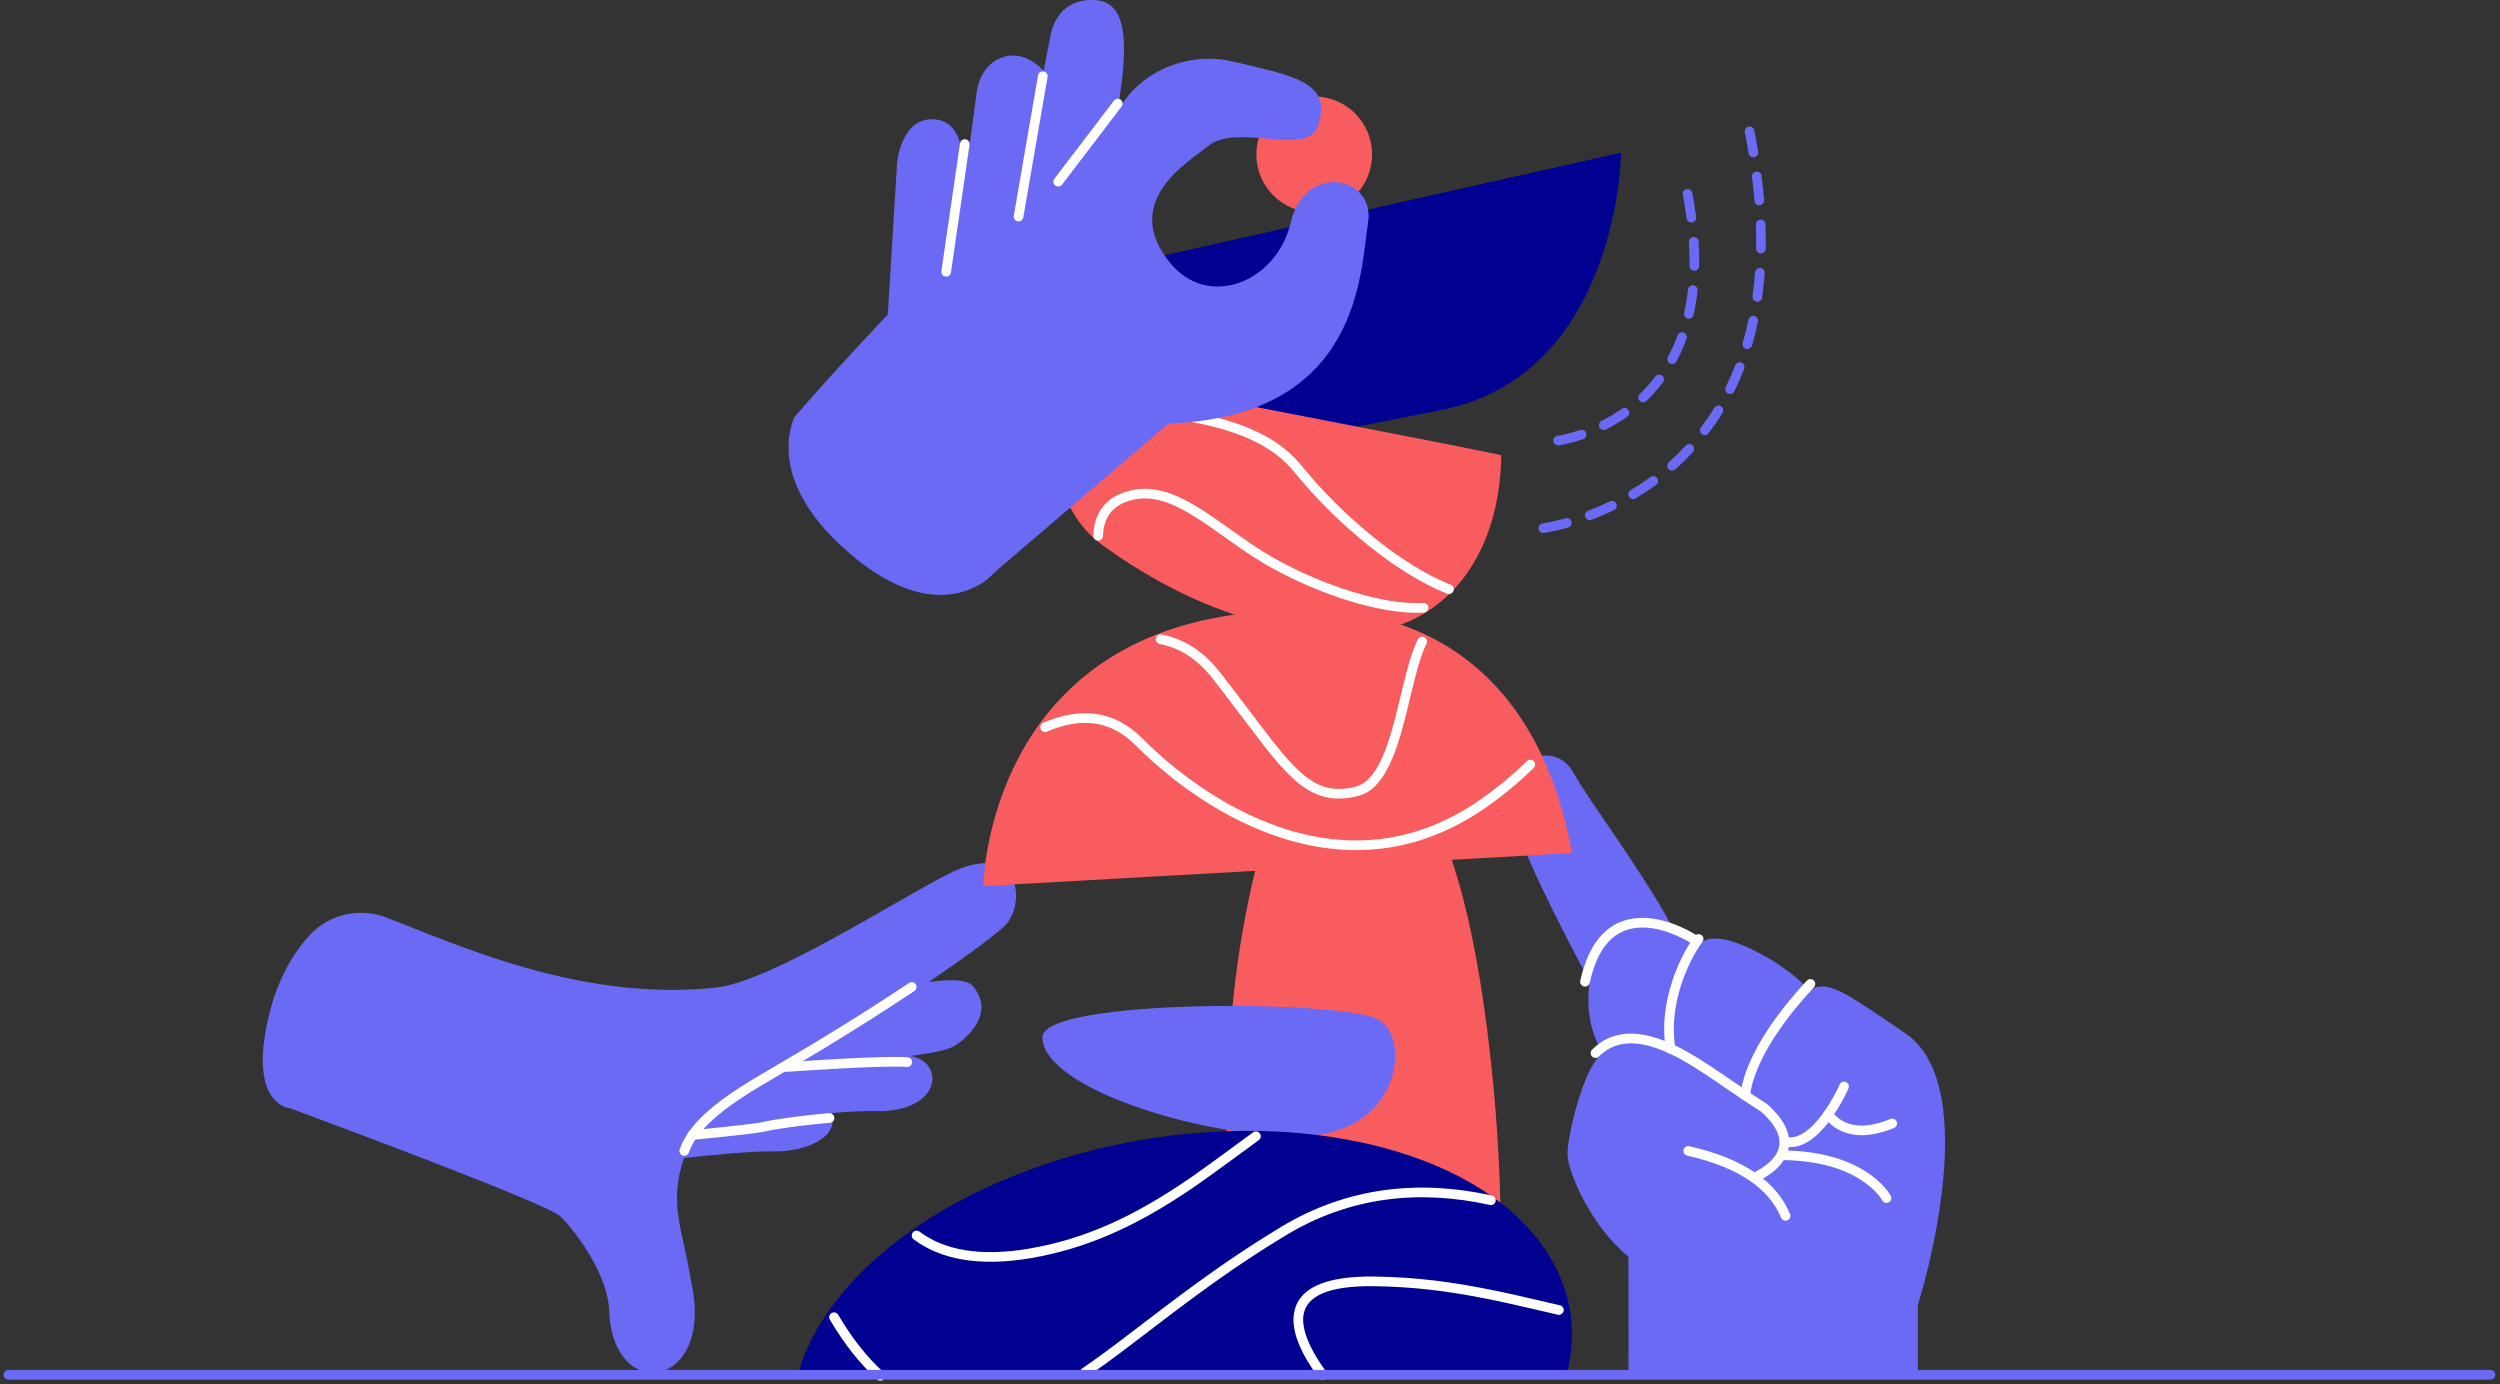 
<svg width="298" height="165" viewBox="0 0 298 165" fill="none" xmlns="http://www.w3.org/2000/svg">
<rect x="0" y="0" width="298" height="165" fill="#333333" stroke="none"/>
<path fill-rule="evenodd" clip-rule="evenodd" d="M112.859 104.265C106.107 107.764 91.892 116.928 85.46 117.708C69.134 119.507 54.063 112.398 46.008 109.352C42.84 108.146 39.259 108.972 36.936 111.444C35.391 113.11 33.782 115.53 32.598 119.046C28.819 131.83 34.634 132.122 34.634 132.122C40.868 134.442 65.211 143.495 66.789 144.989C68.323 146.446 72.032 151.282 72.558 155.484C72.585 155.699 72.592 155.916 72.6 156.131C73.004 167.526 85.159 165.506 82.421 152.981C81.38 146.406 79.647 143.641 81.539 138.037C84.975 137.653 89.752 137.196 92.173 137.246C96.044 137.324 100.143 135.55 99.075 132.687C101.095 132.491 103.125 132.411 105.154 132.447C112.347 132.186 112.535 126.494 108.505 125.877C110.98 125.539 112.999 125.192 113.908 124.6C115.303 123.692 118.67 120.727 115.967 117.548C115.278 116.738 113.283 116.69 110.687 117.068C114.653 114.38 117.903 112.01 119.601 110.514C122.488 107.97 121.777 99.641 112.859 104.265Z" fill="#6A6AF4"/>
<path fill-rule="evenodd" clip-rule="evenodd" d="M106.716 125.99L106.937 125.991L107.147 125.993L107.348 125.996L107.629 126.004L107.803 126.011L107.966 126.018L108.12 126.027C108.144 126.029 108.168 126.031 108.192 126.032C108.509 126.055 108.747 126.331 108.724 126.649C108.701 126.966 108.426 127.205 108.109 127.182L107.99 127.174L107.797 127.163L107.659 127.158L107.437 127.151L107.198 127.146L106.943 127.143L106.671 127.142L106.481 127.142L106.079 127.145L105.759 127.149L105.308 127.158L104.829 127.17L104.192 127.189L103.791 127.203L103.089 127.23L102.347 127.262L101.725 127.29L100.914 127.33L99.891 127.384L98.999 127.434L97.882 127.499L96.715 127.57L95.501 127.647L94.241 127.729L93.811 127.758C93.494 127.779 93.22 127.539 93.198 127.222C93.177 126.904 93.417 126.63 93.734 126.608L95.402 126.498L96.817 126.409L98.494 126.308L99.605 126.246L100.808 126.182L101.524 126.146L102.345 126.108L103.249 126.07L103.977 126.044L104.437 126.029L104.985 126.013L105.401 126.004L105.891 125.995L106.26 125.991L106.523 125.99L106.716 125.99Z" fill="white"/>
<path fill-rule="evenodd" clip-rule="evenodd" d="M98.829 132.689C99.146 132.662 99.425 132.896 99.452 133.213C99.48 133.53 99.246 133.809 98.93 133.837C98.73 133.855 98.529 133.873 98.328 133.892L97.842 133.939L97.231 134.001L96.625 134.066L96.147 134.12L95.676 134.175L95.102 134.246L94.657 134.303L94.121 134.374L93.711 134.431L93.226 134.502L92.951 134.545L92.689 134.586L92.362 134.64L92.134 134.68L91.856 134.732L91.666 134.769L91.55 134.793L91.391 134.828L91.315 134.846L91.189 134.873L91.08 134.894L90.917 134.924L90.633 134.97L90.303 135.019L89.862 135.08L89.436 135.136L88.718 135.224L88.094 135.297L87.315 135.384L86.355 135.488L85.311 135.597L83.794 135.75L82.707 135.857C82.66 135.861 82.614 135.866 82.567 135.87C82.251 135.901 81.969 135.669 81.939 135.352C81.908 135.036 82.139 134.754 82.456 134.723L84.424 134.529L85.85 134.382L86.826 134.278L87.43 134.212L88.435 134.097L89.155 134.01L89.714 133.938L90.023 133.896L90.352 133.848L90.634 133.804L90.796 133.776L90.902 133.756L90.996 133.737L91.078 133.719L91.238 133.682L91.418 133.644L91.547 133.618L91.755 133.578L91.981 133.538L92.221 133.496L92.477 133.454L92.746 133.411L93.125 133.353L93.628 133.28L94.161 133.206L94.605 133.147L95.063 133.089L95.652 133.018L96.378 132.934L96.87 132.88L97.237 132.842C97.767 132.787 98.302 132.735 98.829 132.689Z" fill="white"/>
<path fill-rule="evenodd" clip-rule="evenodd" d="M108.36 117.17C108.625 116.994 108.982 117.067 109.157 117.332C109.333 117.597 109.26 117.955 108.995 118.131C107.436 119.166 105.821 120.216 104.188 121.257L103.37 121.777L102.55 122.294C99.406 124.272 96.241 126.187 93.318 127.873L92.996 128.066L91.047 129.22L90.747 129.399L90.459 129.573L90.045 129.824C90 129.851 89.956 129.878 89.912 129.905L89.523 130.146L89.272 130.303L89.027 130.459L88.786 130.614L88.549 130.768C88.509 130.794 88.47 130.82 88.43 130.846L88.173 131.017L87.921 131.187L87.673 131.357C87.632 131.385 87.592 131.413 87.551 131.442L87.311 131.611L87.076 131.779C86.998 131.835 86.921 131.892 86.845 131.947L86.62 132.115L86.399 132.282C86.29 132.366 86.183 132.449 86.078 132.533L85.87 132.699C85.425 133.059 85.015 133.417 84.641 133.773L84.471 133.937C83.299 135.086 82.504 136.221 82.11 137.375C82.008 137.676 81.681 137.836 81.38 137.733C81.08 137.631 80.919 137.303 81.022 137.002C81.507 135.58 82.473 134.233 83.891 132.893L84.075 132.722C84.199 132.608 84.326 132.494 84.457 132.38L84.655 132.209C85.022 131.896 85.414 131.582 85.831 131.267L86.06 131.095C86.099 131.066 86.137 131.038 86.176 131.009L86.413 130.837C86.612 130.693 86.816 130.549 87.025 130.405L87.278 130.231C87.321 130.202 87.363 130.174 87.406 130.145L87.666 129.97L87.798 129.883C87.879 129.83 87.959 129.778 88.04 129.725L88.284 129.567L88.532 129.409L88.784 129.25L89.042 129.089L89.308 128.925L89.581 128.758L89.863 128.587L90.306 128.321L92.438 127.058L92.732 126.882C95.269 125.418 97.986 123.784 100.712 122.086L101.53 121.575C101.802 121.404 102.075 121.233 102.347 121.061L103.163 120.544C103.435 120.372 103.706 120.199 103.977 120.026L104.786 119.506L105.592 118.986C106.127 118.639 106.658 118.292 107.185 117.946L107.97 117.428C108.101 117.342 108.23 117.256 108.36 117.17Z" fill="white"/>
<path fill-rule="evenodd" clip-rule="evenodd" d="M226.961 123.065C220.753 118.921 217.922 116.502 215.673 118.051C212.826 114.756 204.537 110.105 202.681 112.551C201.611 111.625 200.43 110.837 199.165 110.203C195.597 103.616 189.363 95.4 187.605 92.19C185.243 87.882 179.294 90.488 180.128 96.29C180.678 100.105 185.948 110.395 189.491 116.993C188.916 120.991 189.999 123.801 190.998 125.443C190.65 125.826 190.33 126.234 190.039 126.662C188.423 129.021 186.78 135.561 186.849 137.712C186.915 139.513 189.37 145.866 194.108 149.811L194.127 163.845H228.608V155.551C228.608 155.551 236.907 129.51 226.961 123.065Z" fill="#6A6AF4"/>
<path fill-rule="evenodd" clip-rule="evenodd" d="M200.67 137.061C200.74 136.751 201.048 136.556 201.358 136.626C207.983 138.122 211.81 140.949 213.371 144.712C213.493 145.006 213.354 145.343 213.06 145.465C212.767 145.587 212.43 145.448 212.308 145.154C210.903 141.765 207.388 139.169 201.105 137.75C200.795 137.68 200.601 137.372 200.67 137.061Z" fill="white"/>
<path fill-rule="evenodd" clip-rule="evenodd" d="M215.38 116.891C215.597 116.658 215.961 116.645 216.193 116.861C216.426 117.078 216.439 117.443 216.223 117.676C215.421 118.539 214.688 119.381 214.021 120.199L213.788 120.487C213.712 120.583 213.636 120.678 213.561 120.773L213.339 121.058C212.718 121.86 212.161 122.64 211.666 123.396L211.494 123.662C211.324 123.927 211.162 124.188 211.007 124.447L210.855 124.705C210.33 125.605 209.896 126.467 209.545 127.292C209.136 128.255 208.875 129.092 208.731 129.797C208.688 130.011 208.658 130.197 208.64 130.356L208.631 130.444L208.623 130.553L208.622 130.586C208.622 130.904 208.364 131.162 208.047 131.162C207.729 131.162 207.472 130.904 207.472 130.586L207.472 130.541L207.475 130.486L207.479 130.42L207.49 130.299C207.511 130.09 207.548 129.846 207.604 129.566C207.764 128.785 208.048 127.874 208.487 126.841C208.906 125.855 209.436 124.822 210.088 123.743L210.254 123.472C211.346 121.706 212.76 119.82 214.535 117.821L214.811 117.513C214.997 117.307 215.187 117.099 215.38 116.891Z" fill="white"/>
<path fill-rule="evenodd" clip-rule="evenodd" d="M220.04 128.982C220.331 129.109 220.464 129.449 220.337 129.741L220.254 129.926L220.199 130.042L220.112 130.223L220.019 130.412C219.987 130.477 219.954 130.543 219.919 130.61L219.813 130.816C219.394 131.615 218.918 132.414 218.393 133.162L218.274 133.33L218.155 133.494C218.115 133.548 218.075 133.602 218.035 133.655L217.915 133.812L217.795 133.965L217.674 134.115L217.552 134.262C217.532 134.286 217.512 134.31 217.491 134.333L217.369 134.474C215.862 136.187 214.263 137.039 212.582 136.632C212.273 136.558 212.083 136.246 212.158 135.937C212.232 135.628 212.543 135.438 212.852 135.512C214.195 135.837 215.658 134.88 217.098 132.986L217.216 132.828C217.295 132.721 217.374 132.612 217.452 132.5C217.946 131.796 218.397 131.038 218.794 130.28C218.829 130.214 218.862 130.149 218.895 130.085L218.99 129.898L219.078 129.719C219.092 129.69 219.106 129.661 219.119 129.633L219.219 129.421L219.283 129.28C219.41 128.988 219.749 128.855 220.04 128.982Z" fill="white"/>
<path fill-rule="evenodd" clip-rule="evenodd" d="M202.017 111.578C202.208 111.324 202.569 111.274 202.822 111.465C203.076 111.657 203.126 112.018 202.935 112.272C202.029 113.475 201.06 115.356 200.407 117.364C199.579 119.914 199.294 122.497 199.698 124.926C199.75 125.239 199.538 125.536 199.225 125.589C198.912 125.641 198.615 125.429 198.563 125.115C198.126 122.488 198.432 119.722 199.314 117.008C200.005 114.879 201.033 112.885 202.017 111.578Z" fill="white"/>
<path fill-rule="evenodd" clip-rule="evenodd" d="M217.629 132.335C217.893 132.179 218.229 132.257 218.398 132.508L218.424 132.549L218.444 132.579L218.472 132.618L218.531 132.695L218.581 132.756C218.741 132.945 218.942 133.137 219.186 133.317C220.556 134.331 222.547 134.542 225.335 133.382C225.628 133.26 225.965 133.399 226.087 133.693C226.209 133.987 226.07 134.324 225.776 134.446C222.622 135.758 220.204 135.502 218.502 134.244C218.184 134.009 217.919 133.755 217.703 133.499L217.634 133.415L217.573 133.338C217.536 133.288 217.504 133.243 217.477 133.204L217.441 133.148C217.436 133.14 217.431 133.131 217.427 133.124C217.265 132.85 217.356 132.496 217.629 132.335Z" fill="white"/>
<path fill-rule="evenodd" clip-rule="evenodd" d="M212.706 137.134C216.942 137.209 220.199 138.186 222.594 139.776C223.48 140.365 224.186 140.998 224.729 141.636C224.923 141.863 225.083 142.075 225.211 142.268L225.261 142.345L225.322 142.442L225.353 142.495L225.376 142.539C225.524 142.82 225.417 143.168 225.136 143.317C224.865 143.46 224.532 143.365 224.376 143.106L224.339 143.042L224.305 142.985L224.273 142.936L224.254 142.908C224.151 142.752 224.018 142.576 223.855 142.384C223.379 141.826 222.753 141.264 221.959 140.737C219.75 139.27 216.706 138.357 212.686 138.286C212.368 138.281 212.115 138.018 212.121 137.7C212.126 137.382 212.388 137.129 212.706 137.134Z" fill="white"/>
<path fill-rule="evenodd" clip-rule="evenodd" d="M189.777 125.122C192.514 122.379 196.291 122.715 200.927 125.269L201.076 125.352L201.225 125.436L201.449 125.564L201.676 125.696L201.829 125.787L202.14 125.974L202.38 126.121L202.709 126.327L202.965 126.489L203.229 126.658L203.503 126.836L203.885 127.087L204.393 127.424L204.716 127.64L207.884 129.789L208.429 130.155L208.779 130.388L209.121 130.615L209.456 130.835L209.785 131.05L210.111 131.261L210.435 131.469C210.489 131.504 210.543 131.538 210.596 131.572C210.623 131.589 210.648 131.608 210.671 131.628C212.595 133.348 213.418 135.001 213.251 136.566C213.117 137.813 212.379 138.871 211.254 139.753C210.832 140.084 210.383 140.368 209.933 140.606L209.821 140.665L209.715 140.718L209.618 140.766L209.529 140.808L209.449 140.844L209.378 140.875L209.318 140.9C209.023 141.019 208.688 140.876 208.569 140.581C208.455 140.296 208.584 139.974 208.858 139.845L208.947 139.807L209.019 139.774C209.132 139.723 209.259 139.66 209.396 139.588C209.788 139.38 210.181 139.132 210.545 138.846C211.448 138.138 212.012 137.329 212.107 136.443C212.228 135.314 211.597 134.025 209.986 132.561L209.938 132.518L209.653 132.336L209.325 132.124L208.827 131.8L208.489 131.578L207.969 131.232L207.428 130.87L204.413 128.825L203.763 128.388L203.263 128.055L202.887 127.809L202.53 127.578L202.19 127.361L201.945 127.207L201.707 127.059L201.475 126.918L201.248 126.781L201.025 126.65L200.805 126.522L200.588 126.399L200.444 126.318C200.42 126.304 200.396 126.291 200.372 126.278C196.133 123.943 192.87 123.653 190.59 125.936C190.365 126.161 190.001 126.161 189.777 125.936C189.552 125.711 189.552 125.347 189.777 125.122Z" fill="white"/>
<path fill-rule="evenodd" clip-rule="evenodd" d="M195.135 109.434C196.82 109.294 198.597 109.711 200.351 110.487C200.827 110.698 201.27 110.922 201.672 111.147L201.856 111.253L202 111.337L202.126 111.413L202.232 111.48L202.319 111.536L202.366 111.567C202.63 111.745 202.699 112.103 202.521 112.367C202.343 112.631 201.986 112.7 201.722 112.522L201.649 112.474L201.547 112.41L201.43 112.338C201.409 112.326 201.388 112.313 201.366 112.301L201.232 112.222C200.829 111.99 200.376 111.758 199.886 111.541C198.293 110.836 196.694 110.46 195.23 110.582C192.463 110.812 190.457 112.788 189.493 117.15C189.424 117.461 189.117 117.657 188.807 117.588C188.497 117.52 188.301 117.212 188.37 116.901C189.437 112.07 191.835 109.707 195.135 109.434Z" fill="white"/>
<path fill-rule="evenodd" clip-rule="evenodd" d="M123.142 33.949L193.231 18.202C193.231 18.202 192.978 44.599 171.837 48.866C150.695 53.133 128.98 56.765 128.98 56.765C128.98 56.765 131.171 53.771 123.142 33.949Z" fill="#000091"/>
<path fill-rule="evenodd" clip-rule="evenodd" d="M177.226 163.845C179.562 157.498 179.068 140.362 178.01 129.378C174.521 93.229 165.271 80.6 151.119 98.224C151.119 98.224 147.679 108.82 146.709 122.403L145.291 156.01L177.227 163.854" fill="#F95C5E"/>
<path fill-rule="evenodd" clip-rule="evenodd" d="M124.256 123.657C124.214 118.962 160.438 119.167 164.391 121.571C168.344 123.976 166.737 135.446 154.738 135.442C142.739 135.438 124.31 129.625 124.256 123.657Z" fill="#6A6AF4"/>
<path fill-rule="evenodd" clip-rule="evenodd" d="M117.211 105.621C117.211 105.621 117.521 78.851 144.817 73.655C172.113 68.458 184.154 83.416 187.377 101.681L117.211 105.621Z" fill="#F95C5E"/>
<path fill-rule="evenodd" clip-rule="evenodd" d="M124.353 86.15C128.713 84.269 132.762 84.617 136.106 87.963C140.955 92.82 147.038 96.886 153.366 98.862C161.542 101.414 169.561 100.358 177.086 94.868C178.827 93.611 180.471 92.224 182.005 90.72C182.232 90.498 182.596 90.502 182.818 90.729C183.041 90.957 183.037 91.321 182.81 91.544C181.235 93.088 179.546 94.511 177.762 95.801C169.932 101.513 161.535 102.618 153.024 99.962C148.456 98.536 144.031 96.066 140.081 93.005L139.744 92.741C138.175 91.503 136.685 90.172 135.293 88.778C132.32 85.804 128.771 85.499 124.807 87.208C124.516 87.334 124.177 87.199 124.052 86.906C123.926 86.614 124.061 86.275 124.353 86.15Z" fill="white"/>
<path fill-rule="evenodd" clip-rule="evenodd" d="M137.776 76.094C137.834 75.781 138.134 75.575 138.446 75.633C141.019 76.111 143.333 77.532 145.31 79.999L145.447 80.172L145.92 80.779L146.689 81.778L148.316 83.907L151.314 87.848L151.589 88.2L151.855 88.537L152.028 88.754L152.198 88.965L152.364 89.17L152.527 89.369L152.687 89.562L152.844 89.749L152.998 89.931L153.149 90.107L153.298 90.278L153.444 90.444L153.588 90.605L153.73 90.761L153.869 90.912L154.007 91.058L154.142 91.2L154.276 91.337L154.409 91.47L154.54 91.599L154.669 91.724C154.712 91.765 154.755 91.805 154.797 91.845L154.925 91.962L155.051 92.075L155.176 92.184L155.301 92.291L155.425 92.394L155.549 92.493C155.569 92.509 155.59 92.526 155.61 92.542C157.469 93.997 159.24 94.371 161.642 93.752C162.797 93.455 163.772 92.395 164.629 90.572L164.704 90.408L164.779 90.242L164.853 90.073L164.926 89.901L164.998 89.726C165.01 89.696 165.021 89.666 165.033 89.637L165.104 89.456L165.175 89.272L165.245 89.083L165.314 88.891L165.383 88.694C165.395 88.661 165.406 88.627 165.418 88.594L165.486 88.39L165.555 88.182C165.566 88.147 165.578 88.111 165.589 88.076L165.658 87.859L165.726 87.638L165.795 87.411C165.806 87.373 165.818 87.334 165.829 87.296L165.933 86.94L166.037 86.57L166.107 86.316L166.178 86.055L166.285 85.651L166.395 85.231L166.506 84.795L166.581 84.494L166.8 83.602L167.215 81.896L167.315 81.491L167.443 80.977L167.537 80.611L167.658 80.147L167.747 79.817L167.834 79.502L167.919 79.199L167.975 79.005L168.031 78.817L168.114 78.544L168.169 78.368L168.223 78.197L168.278 78.031L168.332 77.87L168.387 77.713L168.441 77.56L168.496 77.411L168.551 77.266L168.606 77.124L168.662 76.986L168.718 76.851L168.774 76.719L168.831 76.589L168.889 76.463L168.948 76.338L169.007 76.216C169.148 75.931 169.493 75.814 169.778 75.956C170.062 76.097 170.179 76.443 170.038 76.728L170.01 76.784L169.955 76.9L169.9 77.018L169.846 77.139L169.793 77.263C169.784 77.284 169.775 77.306 169.766 77.327L169.713 77.456L169.66 77.588L169.607 77.725L169.555 77.865L169.503 78.009L169.45 78.158L169.398 78.311L169.345 78.469L169.293 78.631L169.24 78.799L169.186 78.971L169.105 79.24L169.051 79.427L168.968 79.717L168.884 80.022L168.798 80.34L168.709 80.674L168.649 80.905L168.526 81.389L168.43 81.771L167.735 84.619L167.619 85.084L167.505 85.531L167.393 85.962L167.283 86.376L167.21 86.644L167.102 87.033L167.031 87.285L166.959 87.531C166.947 87.571 166.936 87.611 166.924 87.651L166.853 87.888L166.782 88.12L166.711 88.346L166.64 88.566L166.569 88.782L166.497 88.993C166.485 89.028 166.473 89.063 166.461 89.097L166.389 89.302L166.317 89.502L166.244 89.698L166.17 89.89L166.096 90.079L166.021 90.264L165.944 90.447L165.867 90.626C165.854 90.656 165.841 90.685 165.828 90.715L165.749 90.89L165.669 91.063C164.681 93.165 163.483 94.468 161.928 94.868C159.179 95.576 157.041 95.124 154.902 93.45L154.769 93.344L154.636 93.236L154.503 93.124C154.459 93.086 154.414 93.048 154.369 93.009L154.235 92.89L154.101 92.768L153.965 92.643L153.828 92.513L153.691 92.38C153.668 92.357 153.645 92.334 153.621 92.311L153.482 92.172L153.341 92.028L153.199 91.879L153.054 91.727C153.03 91.701 153.006 91.675 152.982 91.648L152.835 91.488L152.686 91.323L152.534 91.154L152.381 90.979L152.225 90.799L152.066 90.613L151.905 90.422L151.658 90.124L151.489 89.919L151.231 89.6L151.054 89.379L150.873 89.152L150.689 88.919L150.294 88.411L147.022 84.109L145.609 82.261L144.855 81.284L144.544 80.886L144.498 80.827C142.671 78.505 140.569 77.2 138.236 76.766C137.924 76.708 137.718 76.407 137.776 76.094Z" fill="white"/>
<path fill-rule="evenodd" clip-rule="evenodd" d="M126.607 44.073C126.607 44.073 122.46 58.431 131.399 64.97C140.339 71.509 151.109 75.87 161.48 75.498C171.852 75.125 178.782 66.735 178.953 54.253C173.499 53.056 126.607 44.073 126.607 44.073Z" fill="#F95C5E"/>
<path fill-rule="evenodd" clip-rule="evenodd" d="M134.752 58.462C136.085 58.146 137.436 58.21 138.851 58.619C140.166 58.999 141.517 59.664 143.108 60.666L143.343 60.815L143.616 60.991L143.801 61.112L144.085 61.301L144.28 61.433L144.584 61.639L144.901 61.858L145.236 62.091L145.867 62.536L147.745 63.865L148.04 64.071L148.467 64.367L148.877 64.647L149.142 64.827C149.186 64.856 149.229 64.885 149.273 64.914L149.529 65.085L149.781 65.25L150.028 65.41L150.271 65.566C150.311 65.591 150.351 65.616 150.391 65.642L150.629 65.791C150.669 65.815 150.708 65.84 150.747 65.864L150.982 66.007C151.021 66.031 151.06 66.054 151.099 66.077L151.331 66.216L151.563 66.351L151.795 66.484C151.833 66.506 151.872 66.528 151.911 66.55C157.651 69.787 164.923 72.142 169.655 71.875C169.972 71.857 170.244 72.1 170.262 72.418C170.28 72.736 170.037 73.008 169.72 73.025C164.727 73.307 157.26 70.889 151.346 67.554L151.108 67.418L150.869 67.28L150.631 67.139L150.391 66.996C150.351 66.971 150.311 66.947 150.271 66.922L150.029 66.774C149.989 66.749 149.948 66.723 149.907 66.698L149.662 66.543L149.413 66.384L149.16 66.22L148.903 66.052L148.641 65.877L148.374 65.698L148.1 65.512L147.677 65.221L147.385 65.019L146.145 64.144L144.809 63.198L144.467 62.959L144.04 62.663L143.738 62.456L143.449 62.261L143.171 62.076L142.99 61.958L142.812 61.843L142.637 61.73C141.067 60.731 139.764 60.083 138.532 59.726C137.299 59.37 136.148 59.315 135.017 59.584C132.558 60.168 131.54 61.72 131.474 63.884C131.464 64.202 131.199 64.452 130.881 64.442C130.564 64.432 130.314 64.167 130.324 63.849C130.405 61.205 131.733 59.179 134.752 58.462Z" fill="white"/>
<path fill-rule="evenodd" clip-rule="evenodd" d="M125.989 47.616C126.131 47.331 126.476 47.215 126.76 47.358L126.812 47.383C126.821 47.387 126.83 47.391 126.839 47.395L126.896 47.419L126.955 47.443C126.965 47.446 126.976 47.45 126.986 47.454L127.051 47.477L127.119 47.499L127.191 47.521L127.266 47.542L127.345 47.563L127.471 47.593L127.56 47.613L127.653 47.633L127.751 47.652L127.905 47.68L128.013 47.698L128.126 47.716L128.304 47.743L128.493 47.769L128.762 47.803L128.978 47.828L129.206 47.852L129.528 47.885L129.874 47.916L130.243 47.948L130.637 47.98L131.275 48.028L134.427 48.253L135.688 48.348L136.448 48.41L137.133 48.469L137.689 48.52L138.079 48.56L138.631 48.62L139.098 48.676L139.439 48.72L139.89 48.782L140.235 48.833L140.52 48.877L140.812 48.923L141.113 48.972L141.586 49.052L141.75 49.08C142.422 49.196 143.075 49.322 143.708 49.461L144.051 49.537C148.943 50.651 152.626 52.483 155.011 55.351L155.094 55.452C160.295 61.843 167.339 67.508 172.926 69.697C173.222 69.813 173.368 70.147 173.252 70.444C173.136 70.74 172.803 70.886 172.507 70.77C166.773 68.524 159.663 62.829 154.362 56.376L154.202 56.18C152.006 53.483 148.496 51.727 143.76 50.653L143.432 50.58C143.101 50.508 142.765 50.439 142.423 50.373L142.079 50.309C141.963 50.288 141.847 50.267 141.731 50.246L141.236 50.161L140.781 50.086L140.49 50.039L140.207 49.994L139.928 49.952L139.64 49.91L139.352 49.871L138.927 49.816L138.409 49.755L138.11 49.722L137.539 49.664L136.99 49.613L136.313 49.555L135.382 49.48L134.104 49.385L131.076 49.169L130.749 49.145L130.235 49.104L129.851 49.072L129.49 49.039L129.235 49.015L128.913 48.981L128.685 48.955L128.539 48.938L128.33 48.911L128.131 48.884L128.003 48.865L127.881 48.846L127.762 48.826L127.648 48.806L127.484 48.775L127.379 48.754L127.229 48.721L127.134 48.699L127.041 48.675L126.952 48.651L126.866 48.627L126.784 48.602L126.704 48.576L126.626 48.549L126.552 48.522L126.48 48.494L126.41 48.465L126.343 48.435L126.278 48.404C126.267 48.399 126.256 48.394 126.246 48.389C125.962 48.246 125.847 47.9 125.989 47.616Z" fill="white"/>
<path fill-rule="evenodd" clip-rule="evenodd" d="M95.064 164C97.731 154.153 108.145 144.547 123.786 139.053C147.658 130.672 174.66 135.045 184.102 148.829C187.361 153.58 188.099 158.829 186.696 164" fill="#000091"/>
<path fill-rule="evenodd" clip-rule="evenodd" d="M150.176 135.109C150.353 135.358 150.304 135.7 150.069 135.89L146.348 138.613L145.048 139.558L143.992 140.319L143.387 140.751L142.928 141.076L142.535 141.35L142.478 141.39C142.194 141.584 141.913 141.775 141.632 141.964L141.211 142.243C135.055 146.312 129.366 148.859 122.889 149.968C116.706 151.016 112.11 150.132 108.912 147.731C108.658 147.54 108.606 147.179 108.796 146.925C108.987 146.67 109.347 146.618 109.602 146.809C112.53 149.007 116.808 149.83 122.696 148.832C129.354 147.693 135.175 144.981 141.617 140.584L141.938 140.363L142.384 140.051L142.909 139.678L143.764 139.065L144.794 138.32L149.374 134.973C149.633 134.788 149.993 134.849 150.176 135.109Z" fill="white"/>
<path fill-rule="evenodd" clip-rule="evenodd" d="M99.126 156.517C99.4 156.356 99.753 156.447 99.914 156.721C101.495 159.411 103.293 161.737 105.316 163.573C105.551 163.787 105.569 164.151 105.356 164.387C105.143 164.623 104.779 164.641 104.544 164.427C102.427 162.505 100.559 160.09 98.923 157.306C98.761 157.032 98.853 156.679 99.126 156.517Z" fill="white"/>
<path fill-rule="evenodd" clip-rule="evenodd" d="M152.7 146.252C160.547 141.516 169.089 140.568 177.84 142.506C178.151 142.574 178.346 142.882 178.278 143.192C178.209 143.503 177.902 143.699 177.592 143.631C169.111 141.753 160.868 142.667 153.294 147.239C152.628 147.641 151.967 148.049 151.308 148.464L150.882 148.733C150.811 148.778 150.741 148.823 150.67 148.868L150.249 149.137L149.83 149.408L149.413 149.679L148.998 149.951L148.584 150.225L148.171 150.501C148.102 150.547 148.033 150.593 147.964 150.639L147.551 150.918L147.138 151.199L146.725 151.482L146.31 151.768C146.241 151.816 146.172 151.864 146.102 151.913L145.685 152.204L145.267 152.498L144.845 152.796L144.422 153.098L143.994 153.405L143.564 153.716L143.129 154.031L142.69 154.352L142.247 154.678L141.798 155.009L141.114 155.517L140.417 156.039L139.704 156.576L137.913 157.937L134.237 160.735L133.447 161.33L133.014 161.652L132.596 161.962L132.191 162.26L131.929 162.452L131.544 162.731L131.169 163L130.803 163.26L130.445 163.513L130.21 163.676L129.978 163.837L129.633 164.073C129.37 164.252 129.012 164.184 128.834 163.921C128.655 163.658 128.724 163.299 128.986 163.12L129.213 162.966L129.556 162.729L129.788 162.567L130.142 162.318L130.504 162.06L130.874 161.794L131.256 161.517L131.648 161.23L132.192 160.829L132.616 160.513L133.206 160.071L133.64 159.743L138.526 156.023L139.253 155.473L139.729 155.115L140.198 154.764L140.661 154.419L141.118 154.08L141.57 153.746L142.016 153.418L142.458 153.096L142.895 152.778L143.328 152.465L143.758 152.157L144.185 151.853L144.609 151.553L145.031 151.256C145.101 151.207 145.171 151.158 145.241 151.109L145.659 150.818L146.077 150.53L146.494 150.244L146.91 149.961C146.979 149.914 147.048 149.867 147.118 149.821L147.534 149.541L147.95 149.264L148.367 148.988L148.786 148.713L149.206 148.44L149.628 148.167L150.053 147.896L150.481 147.624C150.552 147.579 150.624 147.534 150.696 147.489C151.361 147.07 152.029 146.658 152.7 146.252Z" fill="white"/>
<path fill-rule="evenodd" clip-rule="evenodd" d="M154.243 156.551C154.706 153.622 157.805 152.084 163.809 152.163C168.797 152.228 173.225 152.798 178.586 153.92L179.164 154.042C179.261 154.063 179.358 154.084 179.456 154.105L180.045 154.234L180.643 154.366L182.555 154.806L185.912 155.582C185.924 155.585 185.935 155.587 185.946 155.589C186.256 155.659 186.451 155.967 186.381 156.278C186.311 156.588 186.004 156.783 185.694 156.714L180.692 155.558C180.492 155.513 180.293 155.469 180.096 155.425L179.51 155.296C179.121 155.211 178.738 155.129 178.36 155.049L177.795 154.933L177.238 154.82C172.436 153.863 168.35 153.374 163.794 153.315C158.291 153.243 155.73 154.514 155.38 156.731C155.156 158.145 155.79 159.963 157.049 161.984L157.177 162.187C157.22 162.255 157.264 162.323 157.309 162.391L157.445 162.596C157.468 162.631 157.491 162.665 157.515 162.699L157.657 162.907C157.705 162.976 157.754 163.045 157.803 163.115L157.953 163.324C158.004 163.394 158.055 163.464 158.107 163.535C158.296 163.791 158.242 164.151 157.986 164.341C157.731 164.53 157.371 164.476 157.182 164.22L157.103 164.112L156.948 163.898L156.796 163.684C156.746 163.614 156.697 163.543 156.648 163.472L156.504 163.261C156.48 163.225 156.457 163.19 156.433 163.155L156.295 162.945C154.749 160.571 153.952 158.393 154.243 156.551Z" fill="white"/>
<path fill-rule="evenodd" clip-rule="evenodd" d="M185.808 53.088L185.938 53.069L186.062 53.048L186.207 53.022L186.374 52.989L186.496 52.964L186.626 52.936C187.258 52.797 187.955 52.605 188.702 52.349C189.002 52.247 189.163 51.919 189.06 51.618C188.958 51.317 188.631 51.156 188.33 51.259C187.677 51.483 187.064 51.655 186.507 51.782L186.38 51.81C186.321 51.823 186.265 51.835 186.21 51.847L186.052 51.878L185.906 51.905L185.806 51.923L185.672 51.944C185.667 51.945 185.663 51.945 185.66 51.946C185.345 51.986 185.122 52.275 185.163 52.591C185.204 52.906 185.492 53.129 185.808 53.088ZM191.426 51.201C192.298 50.759 193.147 50.254 193.964 49.68C194.224 49.497 194.287 49.138 194.105 48.877C193.922 48.617 193.563 48.554 193.303 48.736C192.533 49.278 191.731 49.755 190.907 50.173C190.623 50.316 190.51 50.663 190.653 50.947C190.796 51.231 191.142 51.344 191.426 51.201ZM196.252 47.798C196.961 47.117 197.621 46.379 198.226 45.58C198.418 45.326 198.369 44.965 198.116 44.773C197.863 44.58 197.502 44.63 197.31 44.883C196.741 45.633 196.122 46.327 195.456 46.966C195.227 47.186 195.22 47.551 195.439 47.781C195.659 48.01 196.023 48.018 196.252 47.798ZM199.832 43.078C200.29 42.226 200.694 41.325 201.042 40.374C201.151 40.075 200.997 39.744 200.699 39.635C200.401 39.526 200.07 39.679 199.961 39.978C199.633 40.878 199.251 41.728 198.819 42.531C198.668 42.811 198.773 43.161 199.052 43.312C199.332 43.463 199.681 43.358 199.832 43.078ZM201.87 37.545C202.08 36.616 202.242 35.648 202.354 34.641C202.39 34.325 202.163 34.04 201.847 34.004C201.531 33.969 201.247 34.197 201.211 34.513C201.103 35.477 200.948 36.403 200.748 37.291C200.678 37.602 200.872 37.91 201.182 37.98C201.491 38.05 201.799 37.856 201.87 37.545ZM202.539 31.712C202.555 30.766 202.532 29.791 202.469 28.787C202.449 28.469 202.176 28.228 201.859 28.248C201.542 28.268 201.301 28.541 201.321 28.859C201.382 29.833 201.405 30.778 201.389 31.693C201.384 32.011 201.637 32.273 201.954 32.279C202.272 32.284 202.534 32.031 202.539 31.712ZM202.185 25.879C202.062 24.943 201.907 23.985 201.72 23.003C201.66 22.69 201.359 22.485 201.047 22.545C200.735 22.605 200.531 22.906 200.59 23.219C200.773 24.179 200.924 25.116 201.044 26.03C201.086 26.345 201.375 26.567 201.69 26.526C202.004 26.484 202.226 26.195 202.185 25.879Z" fill="#6A6AF4"/>
<path fill-rule="evenodd" clip-rule="evenodd" d="M184.04 63.529L184.183 63.508L184.327 63.485L184.483 63.458L184.652 63.427L184.834 63.392C185.456 63.269 186.158 63.103 186.927 62.886C187.233 62.799 187.411 62.481 187.325 62.175C187.239 61.869 186.921 61.69 186.615 61.777C185.877 61.985 185.204 62.145 184.611 62.262L184.441 62.294C184.414 62.3 184.387 62.305 184.361 62.309L184.209 62.336L184.038 62.365L183.892 62.387C183.577 62.427 183.355 62.716 183.396 63.032C183.437 63.347 183.725 63.57 184.04 63.529ZM189.706 61.963C190.601 61.622 191.498 61.236 192.392 60.802C192.678 60.664 192.797 60.319 192.659 60.033C192.52 59.746 192.176 59.627 191.891 59.765C191.027 60.184 190.161 60.556 189.296 60.887C188.999 61 188.85 61.333 188.964 61.63C189.077 61.927 189.409 62.077 189.706 61.963ZM194.965 59.412C195.799 58.912 196.614 58.373 197.406 57.793C197.663 57.606 197.719 57.245 197.531 56.988C197.344 56.731 196.984 56.675 196.728 56.863C195.964 57.421 195.179 57.941 194.374 58.423C194.102 58.586 194.013 58.94 194.176 59.213C194.339 59.486 194.692 59.575 194.965 59.412ZM199.69 55.95C200.418 55.303 201.117 54.618 201.784 53.896C202 53.663 201.986 53.298 201.753 53.082C201.52 52.866 201.156 52.88 200.94 53.113C200.298 53.808 199.626 54.466 198.926 55.088C198.689 55.3 198.667 55.664 198.878 55.902C199.089 56.14 199.452 56.161 199.69 55.95ZM203.671 51.642C204.256 50.868 204.808 50.06 205.325 49.217C205.491 48.946 205.407 48.591 205.136 48.425C204.865 48.258 204.511 48.343 204.345 48.614C203.848 49.425 203.317 50.202 202.754 50.947C202.562 51.2 202.612 51.562 202.865 51.754C203.118 51.946 203.479 51.896 203.671 51.642ZM206.737 46.65C207.161 45.785 207.552 44.89 207.907 43.963C208.021 43.666 207.873 43.333 207.577 43.219C207.28 43.104 206.948 43.253 206.834 43.55C206.49 44.444 206.113 45.308 205.704 46.142C205.564 46.428 205.682 46.773 205.967 46.913C206.252 47.054 206.596 46.936 206.737 46.65ZM208.841 41.188C209.108 40.268 209.344 39.322 209.548 38.35C209.613 38.038 209.414 37.733 209.103 37.667C208.792 37.602 208.488 37.802 208.422 38.113C208.225 39.057 207.996 39.974 207.736 40.865C207.647 41.171 207.823 41.49 208.127 41.58C208.432 41.669 208.752 41.493 208.841 41.188ZM210.046 35.467C210.176 34.522 210.277 33.554 210.35 32.565C210.373 32.248 210.135 31.972 209.818 31.948C209.502 31.925 209.226 32.163 209.203 32.481C209.132 33.446 209.033 34.389 208.906 35.309C208.863 35.625 209.083 35.915 209.398 35.959C209.712 36.002 210.003 35.782 210.046 35.467ZM210.479 29.65C210.494 28.698 210.484 27.728 210.45 26.74C210.438 26.422 210.172 26.173 209.854 26.184C209.537 26.195 209.289 26.462 209.3 26.78C209.334 27.75 209.344 28.7 209.329 29.631C209.324 29.949 209.577 30.211 209.894 30.216C210.212 30.221 210.474 29.968 210.479 29.65ZM210.279 23.841C210.201 22.894 210.102 21.931 209.981 20.952C209.942 20.636 209.654 20.412 209.339 20.451C209.024 20.491 208.8 20.779 208.839 21.094C208.959 22.058 209.056 23.005 209.132 23.936C209.158 24.253 209.436 24.489 209.753 24.463C210.069 24.437 210.305 24.159 210.279 23.841ZM209.568 18.082C209.432 17.246 209.281 16.399 209.114 15.541C209.053 15.229 208.751 15.025 208.44 15.085C208.128 15.146 207.924 15.449 207.985 15.761C208.15 16.607 208.299 17.443 208.433 18.267C208.484 18.581 208.78 18.794 209.093 18.743C209.407 18.692 209.62 18.396 209.568 18.082Z" fill="#6A6AF4"/>
<ellipse cx="156.655" cy="18.411" rx="6.896" ry="6.908" fill="#F95C5E"/>
<path fill-rule="evenodd" clip-rule="evenodd" d="M153.864 26.501C152.198 33.67 144.006 36.908 139.47 31.329C133.462 23.942 141.836 19.219 144 17.414C147.351 14.616 155.834 18.66 157.073 15.121C158.925 9.831 154.475 9.103 146.955 7.332C141.332 6.007 135.452 8.795 133.203 13.397C133.872 8.663 135.389 0.496 130.813 0.037C125.721 -0.472 125.19 4.417 125.19 4.417C125.19 4.417 124.588 7.363 124.408 8.469C121.34 5.024 116.969 6.689 116.413 11.054C115.583 17.583 114.807 22.415 114.602 22.192C114.602 22.192 115.85 14.802 111.636 14.251C107.422 13.7 106.935 19.396 106.935 19.396L105.825 37.484C105.825 37.484 98.843 44.86 94.639 49.794C93.655 52.328 92.764 58.076 100.244 65.037C100.348 65.13 101.055 65.769 101.32 65.998C109.7 73.166 115.246 70.889 117.661 69.093C118.125 68.644 118.58 68.197 119.049 67.797L139.284 50.485C162.322 49.646 162.14 32.263 163.07 26.592C163.999 20.921 155.53 19.333 153.864 26.501Z" fill="#6A6AF4"/>
<path fill-rule="evenodd" clip-rule="evenodd" d="M123.733 8.991C123.788 8.678 124.085 8.467 124.398 8.522C124.7 8.574 124.906 8.853 124.872 9.154L124.867 9.188L121.976 25.914C121.922 26.228 121.624 26.438 121.311 26.384C121.009 26.331 120.803 26.052 120.838 25.751L120.843 25.718L123.733 8.991Z" fill="white"/>
<path fill-rule="evenodd" clip-rule="evenodd" d="M132.781 11.996C132.973 11.744 133.334 11.695 133.587 11.888C133.829 12.074 133.884 12.415 133.716 12.666L133.695 12.696L126.598 22.006C126.405 22.259 126.044 22.307 125.792 22.114C125.549 21.928 125.495 21.587 125.662 21.336L125.683 21.306L132.781 11.996Z" fill="white"/>
<path fill-rule="evenodd" clip-rule="evenodd" d="M114.433 17.093C114.479 16.778 114.771 16.56 115.085 16.606C115.388 16.651 115.602 16.924 115.575 17.226L115.571 17.259L113.353 32.478C113.307 32.793 113.015 33.011 112.701 32.965C112.398 32.921 112.185 32.647 112.211 32.346L112.215 32.312L114.433 17.093Z" fill="white"/>
<path fill-rule="evenodd" clip-rule="evenodd" d="M296.872 163.299C297.189 163.299 297.447 163.557 297.447 163.875C297.447 164.182 297.207 164.433 296.905 164.451L296.872 164.452H1C0.682 164.452 0.425 164.194 0.425 163.875C0.425 163.569 0.664 163.318 0.966 163.3L1 163.299H296.872Z" fill="#6A6AF4"/>
</svg>
